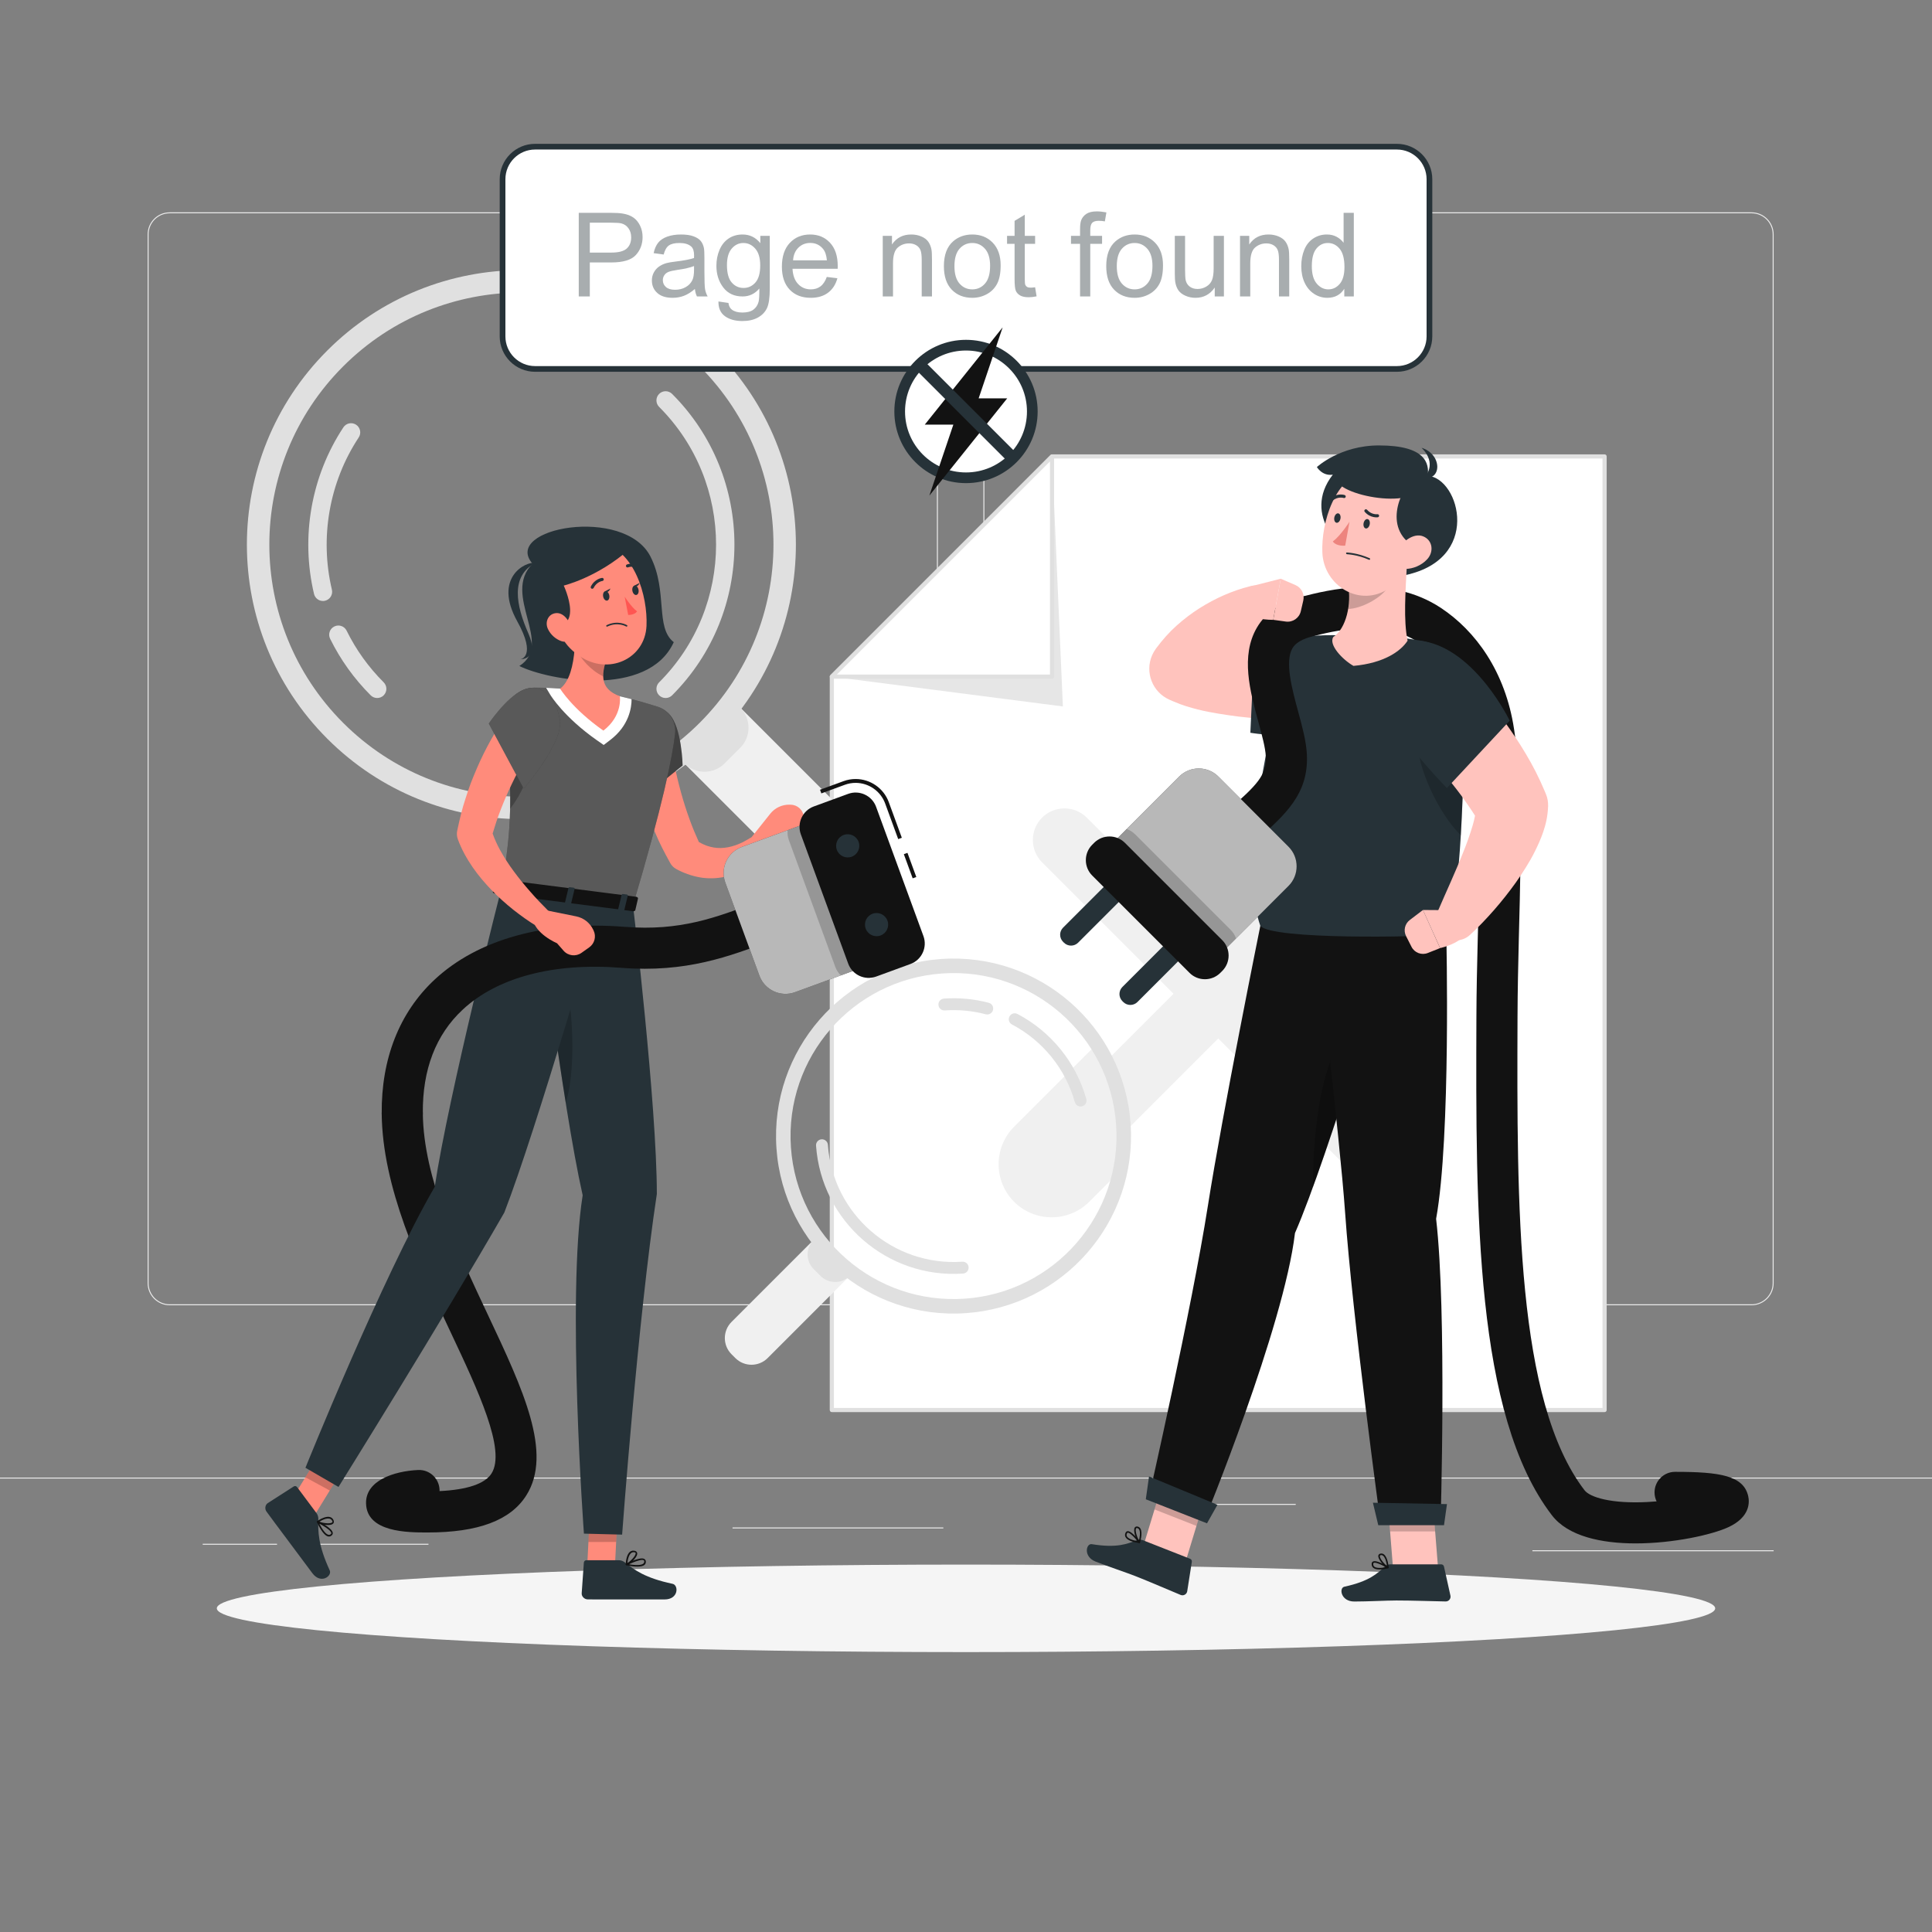 <?xml version="1.0" encoding="utf-8"?>
<!-- Generator: Adobe Illustrator 27.5.0, SVG Export Plug-In . SVG Version: 6.00 Build 0)  -->
<svg version="1.1" xmlns="http://www.w3.org/2000/svg" xmlns:xlink="http://www.w3.org/1999/xlink" x="0px" y="0px"
	 viewBox="0 0 500 500" style="enable-background:new 0 0 500 500;" xml:space="preserve">
<rect x="0" y="0" width="500" height="500" fill="#808080" stroke="none"/>
<g id="Background_Complete">
	<g>
		<g>
			<rect y="382.398" style="fill:#EBEBEB;" width="500" height="0.25"/>
			<path style="fill:#EBEBEB;" d="M237.014,337.8H43.915c-3.147,0-5.708-2.561-5.708-5.708V60.66c0-3.147,2.561-5.708,5.708-5.708
				h193.099c3.146,0,5.707,2.561,5.707,5.708v271.432C242.721,335.239,240.16,337.8,237.014,337.8z M43.915,55.203
				c-3.01,0-5.458,2.448-5.458,5.458v271.432c0,3.01,2.448,5.458,5.458,5.458h193.099c3.009,0,5.457-2.448,5.457-5.458V60.66
				c0-3.009-2.448-5.458-5.457-5.458H43.915z"/>
			<path style="fill:#EBEBEB;" d="M453.31,337.8H260.212c-3.147,0-5.707-2.561-5.707-5.708V60.66c0-3.147,2.561-5.708,5.707-5.708
				H453.31c3.148,0,5.708,2.561,5.708,5.708v271.432C459.019,335.239,456.458,337.8,453.31,337.8z M260.212,55.203
				c-3.009,0-5.457,2.448-5.457,5.458v271.432c0,3.01,2.448,5.458,5.457,5.458H453.31c3.01,0,5.458-2.448,5.458-5.458V60.66
				c0-3.009-2.448-5.458-5.458-5.458H260.212z"/>
		</g>
		<g>
			<rect x="418.333" y="391.922" style="fill:#EBEBEB;" width="31.568" height="0.25"/>
			<rect x="301.926" y="389.208" style="fill:#EBEBEB;" width="33.408" height="0.25"/>
			<rect x="396.586" y="401.208" style="fill:#EBEBEB;" width="62.433" height="0.25"/>
			<rect x="52.459" y="399.528" style="fill:#EBEBEB;" width="19.235" height="0.25"/>
			<rect x="80.597" y="399.528" style="fill:#EBEBEB;" width="30.292" height="0.25"/>
			<rect x="189.578" y="395.306" style="fill:#EBEBEB;" width="54.556" height="0.25"/>
		</g>
	</g>
	<g>
		<g>
			<g>
				<g>
					<g>
						<polygon style="fill:#FFFFFF;" points="272.265,118.13 215.279,175.117 215.279,364.913 415.268,364.913 415.268,118.13 
													"/>
						<path style="fill:#E0E0E0;" d="M415.269,365.451h-199.99c-0.297,0-0.538-0.241-0.538-0.538V175.116
							c0-0.143,0.057-0.279,0.157-0.381l56.986-56.986c0.102-0.101,0.238-0.157,0.381-0.157h143.004
							c0.297,0,0.538,0.241,0.538,0.538v246.783C415.807,365.21,415.565,365.451,415.269,365.451z M215.816,364.375H414.73V118.668
							H272.487l-56.671,56.671V364.375z"/>
					</g>
					<polygon style="fill:#E6E6E6;" points="215.279,175.117 275.07,182.83 272.265,118.13 					"/>
					<g>
						<polygon style="fill:#FFFFFF;" points="215.279,175.117 272.265,175.117 272.265,118.13 						"/>
						<path style="fill:#E0E0E0;" d="M272.265,175.654h-56.986c-0.218,0-0.414-0.131-0.497-0.332
							c-0.083-0.201-0.037-0.433,0.116-0.587l56.986-56.986c0.154-0.153,0.386-0.201,0.587-0.116
							c0.201,0.083,0.332,0.279,0.332,0.497v56.986C272.803,175.413,272.561,175.654,272.265,175.654z M216.577,174.578h55.149
							v-55.149L216.577,174.578z"/>
					</g>
				</g>
				<path style="fill:#F0F0F0;" d="M326.844,257.189l34.015-34.015c3.182-3.182,3.182-8.389,0-11.571
					c-3.182-3.182-8.388-3.182-11.57,0l-34.015,34.015l-34.015-34.015c-3.182-3.182-8.389-3.182-11.57,0
					c-3.182,3.182-3.182,8.389,0,11.571l34.015,34.015l-34.015,34.015c-3.182,3.181-3.182,8.388,0,11.57
					c3.182,3.182,8.388,3.182,11.57,0l34.015-34.015l34.015,34.015c3.182,3.182,8.388,3.182,11.57,0
					c3.182-3.182,3.182-8.389,0-11.57L326.844,257.189z"/>
			</g>
		</g>
		<g>
			<path style="fill:#F0F0F0;" d="M223.029,229.036L223.029,229.036c-3.993,3.993-10.467,3.993-14.46,0l-32.813-32.813l14.46-14.46
				l32.813,32.813C227.022,218.569,227.022,225.043,223.029,229.036z"/>
			<path style="fill:#E0E0E0;" d="M191.553,193.551l-4.009,4.009c-2.886,2.886-7.565,2.886-10.451,0l-1.337-1.337l14.46-14.46
				l1.337,1.337C194.438,185.986,194.438,190.665,191.553,193.551z"/>
			<path style="fill:#E0E0E0;" d="M84.705,90.713c-27.746,27.746-27.746,72.721,0,100.466c27.741,27.741,72.721,27.745,100.466,0
				c27.741-27.741,27.741-72.725,0-100.466C157.426,62.967,112.446,62.972,84.705,90.713z M181.066,187.073
				c-25.474,25.474-66.781,25.474-92.255,0c-25.474-25.474-25.474-66.781,0-92.255s66.781-25.474,92.255,0
				C206.54,120.293,206.54,161.599,181.066,187.073z"/>
			<path style="fill:#E0E0E0;" d="M172.261,180.645c-0.608,0-1.217-0.232-1.681-0.696c-0.928-0.928-0.929-2.433,0-3.361
				c19.652-19.653,19.652-51.631,0-71.284c-0.929-0.929-0.928-2.434,0-3.361c0.928-0.928,2.434-0.928,3.361,0
				c21.506,21.507,21.506,56.5,0,78.007C173.477,180.413,172.869,180.645,172.261,180.645z"/>
			<path style="fill:#E0E0E0;" d="M83.579,155.533c-1.077,0-2.052-0.736-2.311-1.829c-3.499-14.782-0.729-30.495,7.601-43.11
				c0.723-1.098,2.197-1.399,3.293-0.674c1.096,0.723,1.397,2.197,0.674,3.293c-7.609,11.525-10.14,25.885-6.942,39.396
				c0.303,1.277-0.487,2.559-1.765,2.86C83.944,155.513,83.76,155.533,83.579,155.533z"/>
			<path style="fill:#E0E0E0;" d="M97.616,180.645c-0.608,0-1.217-0.232-1.681-0.696c-4.302-4.303-7.834-9.228-10.497-14.637
				c-0.58-1.178-0.096-2.602,1.082-3.182c1.174-0.585,2.602-0.096,3.182,1.082c2.434,4.941,5.662,9.441,9.595,13.375
				c0.929,0.929,0.928,2.434,0,3.361C98.833,180.413,98.225,180.645,97.616,180.645z"/>
		</g>
		<g>
			<path style="fill:#F0F0F0;" d="M190.305,351.465l-0.984-0.984c-2.31-2.31-2.31-6.056,0-8.367l21.709-21.709l9.35,9.35
				l-21.709,21.709C196.361,353.775,192.615,353.775,190.305,351.465z"/>
			<path style="fill:#E0E0E0;" d="M212.34,330.202l-1.756-1.756c-2.097-2.097-2.097-5.497,0-7.594l0.446-0.446l9.35,9.35
				l-0.446,0.446C217.837,332.299,214.437,332.299,212.34,330.202z"/>
			<path style="fill:#F0F0F0;" d="M284.349,269.695l-21.897,21.897c-5.343,5.343-5.343,14.088,0,19.432s14.088,5.343,19.432,0
				l8.857-8.857C292.57,291.113,290.44,279.523,284.349,269.695z"/>
			<path style="fill:#E0E0E0;" d="M292.597,290.822c-1.762-25.311-23.705-44.396-49.015-42.634
				c-25.306,1.762-44.396,23.705-42.634,49.016c1.762,25.306,23.709,44.396,49.015,42.634
				C275.273,338.075,294.359,316.128,292.597,290.822z M204.693,296.943c-1.618-23.239,15.911-43.391,39.149-45.009
				c23.239-1.618,43.391,15.91,45.009,39.149c1.618,23.239-15.911,43.391-39.149,45.009
				C226.463,337.71,206.311,320.181,204.693,296.943z"/>
			<path style="fill:#E0E0E0;" d="M223.376,320.91c-6.891-5.994-11.501-14.611-12.185-24.42c-0.058-0.847,0.58-1.58,1.427-1.64
				c0.846-0.059,1.58,0.579,1.64,1.427c1.248,17.928,16.852,31.498,34.778,30.25c0.846-0.059,1.581,0.581,1.64,1.427
				c0.058,0.847-0.58,1.581-1.427,1.64C239.441,330.276,230.268,326.905,223.376,320.91z"/>
			<path style="fill:#E0E0E0;" d="M278.64,285.988c-0.219-0.191-0.387-0.446-0.471-0.747c-2.393-8.604-8.326-15.931-16.273-20.104
				c-0.755-0.394-1.041-1.324-0.647-2.074c0.394-0.752,1.324-1.041,2.074-0.647c8.699,4.569,15.188,12.587,17.806,22.002
				c0.228,0.818-0.251,1.665-1.068,1.892C279.545,286.453,279.015,286.315,278.64,285.988z"/>
			<path style="fill:#E0E0E0;" d="M243.393,261.125c-0.297-0.258-0.495-0.63-0.525-1.053c-0.058-0.847,0.58-1.581,1.427-1.64
				c3.925-0.273,7.826,0.094,11.596,1.091c0.823,0.22,1.31,1.059,1.093,1.879c-0.217,0.821-1.058,1.31-1.879,1.093
				c-3.443-0.911-7.007-1.245-10.596-0.995C244.085,261.529,243.689,261.384,243.393,261.125z"/>
		</g>
	</g>
</g>
<g id="Background_Simple" style="display:none;">
	<g style="display:inline;">
		<g>
			<path style="fill:#121212;" d="M432.343,292.025c-1.332-16.632-19.724-39.953-38.416-46.411
				c-23.867-8.247-38.973,4.819-60.849,2.424c-59.076-6.468-74.824-48.484-98.251-86.567
				C182.908,77.072,39.28,113.196,56.223,223.368c10.185,66.225,79.901,166.647,184.114,100.77
				c45.043-28.474,31.342-44.955,79.126-19.426C338.319,314.787,438.375,367.36,432.343,292.025z"/>
		</g>
		<path style="opacity:0.9;fill:#FFFFFF;" d="M432.343,292.025c-1.332-16.632-19.724-39.953-38.416-46.411
			c-23.867-8.247-38.973,4.819-60.849,2.424c-59.076-6.468-74.824-48.484-98.251-86.567
			C182.908,77.072,39.28,113.196,56.223,223.368c10.185,66.225,79.901,166.647,184.114,100.77
			c45.043-28.474,31.342-44.955,79.126-19.426C338.319,314.787,438.375,367.36,432.343,292.025z"/>
	</g>
</g>
<g id="Shadow_1_">
	<ellipse id="_x3C_Path_x3E__366_" style="fill:#F5F5F5;" cx="250" cy="416.238" rx="193.889" ry="11.323"/>
</g>
<g id="Character_1">
	<g>
		<path style="fill:#263238;" d="M137.822,145.884c-8.061,8.103,5.643,20.697-3.411,26.472c7.385,3.714,33.289,8.423,39.962-6.162
			c-4.889-3.799-1.494-13.147-6.008-22.111C161.664,130.778,129.761,136.667,137.822,145.884z"/>
		<path style="fill:#263238;" d="M138.552,145.67c-2.513-0.422-10.988,3.802-4.684,15.133c5.093,9.153,0.852,9.808,0.852,9.808
			s5.03,0.141,2.029-6.669C133.544,156.67,132.048,149.126,138.552,145.67z"/>
		<path style="fill:#FF8B7B;" d="M197.985,217.614c-0.625-1.194-2.099-1.656-3.294-1.032l-0.595,0.311
			c-0.186,0.097-0.549,0.339-0.841,0.501c-0.305,0.186-0.621,0.361-0.942,0.523c-0.639,0.329-1.302,0.595-1.954,0.826
			c-1.308,0.46-2.61,0.703-3.846,0.723c-1.239,0.03-2.412-0.195-3.55-0.57c-0.713-0.251-1.41-0.586-2.096-0.977
			c-0.857-1.902-1.675-3.821-2.38-5.798c-0.85-2.314-1.596-4.676-2.253-7.066c-0.656-2.389-1.24-4.804-1.723-7.234
			c-0.25-1.213-0.472-2.43-0.67-3.644l-0.267-1.811c-0.091-0.582-0.171-1.234-0.225-1.695l-0.023-0.199
			c-0.314-2.653-2.673-4.605-5.359-4.392c-2.752,0.219-4.805,2.626-4.586,5.378c0.067,0.845,0.132,1.495,0.219,2.212
			c0.08,0.704,0.194,1.39,0.294,2.081c0.221,1.374,0.467,2.737,0.744,4.093c0.564,2.708,1.256,5.384,2.1,8.02
			c0.396,1.324,0.877,2.626,1.328,3.934c0.516,1.29,0.987,2.591,1.561,3.86c1.059,2.567,2.366,5.043,3.714,7.486l0.122,0.223
			c0.346,0.63,0.871,1.172,1.55,1.542c1.834,0.999,3.89,1.751,6.052,2.143c2.167,0.389,4.438,0.322,6.555-0.143
			c2.118-0.492,4.067-1.365,5.753-2.5c0.846-0.565,1.617-1.21,2.343-1.887c0.362-0.34,0.711-0.691,1.047-1.061
			c0.348-0.393,0.613-0.724,1.007-1.245C198.319,219.488,198.436,218.477,197.985,217.614z"/>
		<path style="fill:#FF8B7B;" d="M204.647,208.253l-0.288-0.007c-1.947-0.047-3.803,0.821-5.016,2.343l-4.829,6.06l-0.041,4.142
			c3.876,1.54,8.8-2.615,8.8-2.615l2.489-0.623c1.735-0.434,2.859-2.11,2.603-3.88l-0.352-2.436
			C207.769,209.555,206.347,208.294,204.647,208.253z"/>
		<g>
			<g>
				<path style="fill:#121212;" d="M173.227,184.879c3.23,3.318,3.436,13.232,3.436,13.232l-12.928,10.395
					c0,0-5.301-14.692-2.369-19.883C163.856,184.216,169.113,180.652,173.227,184.879z"/>
			</g>
			<g style="opacity:0.2;">
				<path style="fill:#FFFFFF;" d="M173.227,184.879c3.23,3.318,3.436,13.232,3.436,13.232l-12.928,10.395
					c0,0-5.301-14.692-2.369-19.883C163.856,184.216,169.113,180.652,173.227,184.879z"/>
			</g>
		</g>
		<g>
			<polygon style="fill:#FF8B7B;" points="151.852,407.665 158.988,408.453 159.966,389.05 152.83,388.262 			"/>
			<path style="fill:#263238;" d="M160.162,403.786h-8.392c-0.365,0-0.643,0.254-0.668,0.61l-0.559,7.936
				c-0.058,0.823,0.703,1.58,1.548,1.588c3.541,0.032,3.575,0.016,7.986,0.016c2.714,0,8.161,0,11.908,0
				c3.665,0,3.674-3.705,2.089-4.041c-7.107-1.505-9.878-3.58-12.381-5.56C161.244,403.978,160.696,403.786,160.162,403.786z"/>
			<polygon style="opacity:0.2;" points="159.965,389.055 159.462,399.056 152.283,399.065 152.826,388.267 			"/>
			<path style="fill:#263238;" d="M163.82,234.268c0,0,6.17,51.732,6.17,74.732c-4.869,32-8.986,88.158-8.986,88.158l-9.885-0.254
				c0,0-4.49-61.167-0.325-87.57c-5.333-23.667-11.914-78.264-11.914-78.264L163.82,234.268z"/>
			<path style="opacity:0.2;" d="M144.774,248.67c-1.25,0.55-2.38,1.15-3.42,1.78c1.36,10.21,3.15,23.06,5.05,34.92
				C149.644,275.61,147.894,254.15,144.774,248.67z"/>
			<g>
				<polygon style="fill:#FF8B7B;" points="74.533,389.657 80.419,393.768 90.577,377.207 84.691,373.096 				"/>
				<path style="fill:#263238;" d="M81.911,391.599l-5.017-6.728c-0.218-0.293-0.587-0.364-0.888-0.171l-6.696,4.296
					c-0.694,0.445-0.847,1.508-0.347,2.19c2.091,2.858,2.124,2.876,4.761,6.412c1.622,2.175,4.878,6.542,7.118,9.546
					c2.191,2.938,5.167,0.73,4.488-0.741c-3.042-6.597-3.035-10.059-2.944-13.249C82.404,392.581,82.23,392.027,81.911,391.599z"/>
				<polygon style="opacity:0.2;" points="90.573,377.211 85.338,385.748 79.033,382.315 84.685,373.098 				"/>
				<path style="fill:#121212;" d="M110.663,396.603c-5.112,0-15.752,0-15.931-7.521c-0.142-5.902,7.16-8.348,13.455-8.648
					c2.941-0.152,5.427,2.126,5.568,5.061c0.006,0.134,0.008,0.267,0.004,0.398c7.138-0.339,11.76-1.898,13.448-4.561
					c3.812-6.008-3.484-21.492-10.54-36.466c-8.295-17.605-17.696-37.559-17.881-56.665c-0.028-2.939,2.331-5.344,5.27-5.372
					c0.017,0,0.034,0,0.052,0c2.914,0,5.291,2.349,5.319,5.269c0.161,16.779,9.036,35.615,16.866,52.233
					c9.038,19.184,16.845,35.751,9.9,46.7C132.108,393.473,123.757,396.603,110.663,396.603z"/>
				<path style="fill:#263238;" d="M155.909,233.253c0,0-17.058,59.117-25.393,80.554c-16.134,28.061-42.914,71.013-42.914,71.013
					l-8.554-4.961c0,0,20.006-49.599,33.456-72.699c3.606-23.991,17.257-77.262,17.257-77.262L155.909,233.253z"/>
				<path style="fill:#121212;" d="M83.445,396.427c0.464,0.622,0.977,1.109,1.489,1.213c0.35,0.071,0.673-0.039,0.959-0.326
					c0.213-0.214,0.237-0.453,0.22-0.617c-0.126-1.199-3.221-2.755-3.84-3.055c-0.071-0.034-0.154-0.009-0.206,0.064
					s-0.062,0.176-0.025,0.257C82.367,394.669,82.867,395.652,83.445,396.427z M85.576,396.389c0.103,0.138,0.166,0.266,0.178,0.38
					c0.006,0.055,0,0.122-0.084,0.206c-0.202,0.202-0.418,0.277-0.663,0.227c-0.654-0.132-1.522-1.199-2.37-2.891
					C83.738,394.892,85.095,395.744,85.576,396.389z"/>
				<path style="fill:#121212;" d="M82.064,394c0.015,0.021,0.034,0.037,0.055,0.05c0.992,0.555,3.6,0.991,4.166,0.167
					c0.124-0.18,0.216-0.492-0.05-0.953c-1.032-1.779-3.996,0.303-4.122,0.393c-0.059,0.042-0.096,0.12-0.095,0.203
					C82.02,393.914,82.036,393.963,82.064,394z M85.862,393.415c0.027,0.036,0.052,0.074,0.075,0.114
					c0.109,0.188,0.134,0.326,0.075,0.411c-0.328,0.478-2.254,0.314-3.374-0.128C83.39,393.357,85.144,392.453,85.862,393.415z"/>
			</g>
			<path style="fill:#121212;" d="M164.949,405.441c0.775,0,1.473-0.12,1.863-0.468c0.266-0.238,0.371-0.562,0.312-0.964
				c-0.044-0.298-0.222-0.461-0.363-0.545c-1.037-0.615-4.134,0.935-4.745,1.253c-0.07,0.036-0.099,0.118-0.072,0.203
				c0.027,0.085,0.104,0.155,0.191,0.173C162.895,405.255,163.983,405.441,164.949,405.441z M166.193,403.711
				c0.172,0,0.312,0.026,0.411,0.085c0.047,0.028,0.098,0.073,0.115,0.191c0.042,0.283-0.028,0.501-0.214,0.667
				c-0.497,0.445-1.871,0.504-3.735,0.172C163.894,404.289,165.388,403.711,166.193,403.711z"/>
			<path style="fill:#121212;" d="M162.179,405.098c0.026,0,0.05-0.005,0.073-0.015c1.038-0.463,2.946-2.294,2.625-3.24
				c-0.07-0.207-0.265-0.467-0.794-0.529c-2.044-0.236-2.145,3.385-2.149,3.539c-0.002,0.073,0.039,0.149,0.106,0.197
				C162.083,405.082,162.132,405.098,162.179,405.098z M163.98,401.704c0.044,0,0.09,0.003,0.137,0.008
				c0.215,0.025,0.341,0.087,0.374,0.185c0.186,0.549-1.096,1.995-2.12,2.629C162.456,403.651,162.779,401.704,163.98,401.704z"/>
		</g>
		<g>
			<g>
				<path style="fill:#121212;" d="M129.761,229.899c6.576,0.843,20.547,2.629,34.057,4.363
					c7.687-25.863,10.209-38.349,10.895-44.367c0.356-3.121-1.528-6.063-4.524-7.007c-2.036-0.642-4.575-1.399-7.136-2.053
					c-0.876-0.225-1.761-0.438-2.632-0.631c-4.987-1.107-9.703-1.531-15.464-1.99c-0.768-0.064-1.532-0.107-2.296-0.149
					c-1.509-0.072-2.984-0.1-4.36-0.1c-4.32-0.001-7.703,3.694-7.327,7.997c0.264,3.022,0.477,5.788,0.637,8.347
					c0.382,5.982,0.497,10.804,0.411,15.008C131.845,217.139,130.966,222.829,129.761,229.899z"/>
			</g>
			<g style="opacity:0.3;">
				<path style="fill:#FFFFFF;" d="M129.761,229.899c6.576,0.843,20.547,2.629,34.057,4.363
					c7.687-25.863,10.209-38.349,10.895-44.367c0.356-3.121-1.528-6.063-4.524-7.007c-2.036-0.642-4.575-1.399-7.136-2.053
					c-0.876-0.225-1.761-0.438-2.632-0.631c-4.987-1.107-9.703-1.531-15.464-1.99c-0.768-0.064-1.532-0.107-2.296-0.149
					c-1.509-0.072-2.984-0.1-4.36-0.1c-4.32-0.001-7.703,3.694-7.327,7.997c0.264,3.022,0.477,5.788,0.637,8.347
					c0.382,5.982,0.497,10.804,0.411,15.008C131.845,217.139,130.966,222.829,129.761,229.899z"/>
			</g>
		</g>
		<path style="opacity:0.3;fill:#121212;" d="M132.022,209.318c4.502-5.818,6.124-12.474,4.669-16.151l-5.079,1.143
			C131.993,200.292,132.109,205.114,132.022,209.318z"/>
		<path style="fill:#FFFFFF;" d="M163.054,180.84c-0.88-0.23-1.76-0.44-2.63-0.64c-4.99-1.1-9.71-1.53-15.47-1.99
			c-0.77-0.06-1.53-0.1-2.29-0.14c-0.45-0.02-0.89-0.04-1.33-0.06l1.05,1.75c0.14,0.24,3.54,5.8,12.04,11.78l1.81,1.26l1.74-1.33
			c4.85-3.71,5.48-8.36,5.48-10.53C163.324,180.91,163.184,180.87,163.054,180.84z"/>
		<path style="fill:#FF8B7B;" d="M148.706,167.921c-0.318,4.209-1.309,8.498-3.753,10.296c0,0,3.117,5.19,11.201,10.866
			c5.06-3.871,4.265-8.882,4.265-8.882c-5.379-2.037-5.014-5.73-2.729-11.678l-4.199-2.261
			C151.86,164.463,148.888,165.501,148.706,167.921z"/>
		<path style="opacity:0.2;" d="M153.486,166.258c-1.536-1.697-4.277-0.865-4.724,1.28c1.72,3.155,3.928,5.803,7.345,7.515
			c-0.046-1.782,0.584-3.948,1.577-6.534L153.486,166.258z"/>
		<path style="fill:#FF8B7B;" d="M142.173,154.721c2.087,8.127,2.797,11.612,7.763,15.035c7.47,5.148,16.996,0.807,17.379-7.78
			c0.345-7.729-3.126-19.722-11.806-21.446C146.956,138.83,140.085,146.594,142.173,154.721z"/>
		<path style="fill:#263238;" d="M162.858,142.167c-8.333,7.333-16.964,9.375-16.964,9.375s6.203,13.208-5.416,9.875
			c-3.369-11.25,0.048-17.083,2.964-19.833C152.691,138.583,159.191,137.583,162.858,142.167z"/>
		<path style="fill:#FF8B7B;" d="M141.779,162.73c0.716,1.585,2.097,2.693,3.442,3.176c2.023,0.728,3.191-1.044,2.759-3.036
			c-0.389-1.792-1.91-4.331-4.004-4.201C141.914,158.799,140.961,160.917,141.779,162.73z"/>
		<path style="fill:#121212;" d="M129.507,227.836l-1.927,2.852c-0.149,0.221,0.1,0.498,0.493,0.549l35.719,4.58
			c0.307,0.039,0.581-0.078,0.625-0.269l0.698-3.009c0.048-0.209-0.195-0.421-0.531-0.464l-34.49-4.423
			C129.841,227.619,129.603,227.693,129.507,227.836z"/>
		<path style="fill:#263238;" d="M133.645,232.286l-0.924-0.119c-0.184-0.024-0.312-0.136-0.284-0.251l0.941-3.905
			c0.027-0.114,0.2-0.188,0.384-0.165l0.924,0.118c0.184,0.024,0.312,0.136,0.284,0.251l-0.941,3.906
			C134.002,232.236,133.829,232.31,133.645,232.286z"/>
		<path style="fill:#263238;" d="M161.154,235.814l-0.924-0.118c-0.184-0.024-0.312-0.136-0.284-0.251l0.941-3.905
			c0.027-0.114,0.201-0.189,0.385-0.165l0.924,0.118c0.184,0.024,0.312,0.136,0.284,0.251l-0.941,3.905
			C161.512,235.763,161.338,235.838,161.154,235.814z"/>
		<path style="fill:#263238;" d="M147.4,234.05l-0.924-0.118c-0.184-0.023-0.312-0.136-0.284-0.251l0.941-3.906
			c0.027-0.114,0.201-0.189,0.385-0.165l0.924,0.118c0.184,0.024,0.312,0.136,0.284,0.251l-0.941,3.905
			C147.757,234,147.584,234.074,147.4,234.05z"/>
		<path style="fill:#263238;" d="M156.095,154.373c0.129,0.67,0.588,1.144,1.026,1.06c0.438-0.084,0.688-0.695,0.559-1.365
			c-0.129-0.67-0.588-1.144-1.026-1.06C156.217,153.092,155.966,153.703,156.095,154.373z"/>
		<path style="fill:#263238;" d="M163.665,152.917c0.129,0.67,0.588,1.144,1.026,1.06c0.438-0.084,0.688-0.695,0.559-1.365
			c-0.129-0.67-0.588-1.144-1.026-1.06C163.786,151.636,163.536,152.247,163.665,152.917z"/>
		<path style="fill:#263238;" d="M164.038,151.626l1.519-0.773C165.557,150.853,164.973,152.268,164.038,151.626z"/>
		<path style="fill:#FF5652;" d="M161.664,154.42c0,0,1.691,2.664,3.21,3.815c-0.725,0.995-2.301,0.907-2.301,0.907L161.664,154.42z
			"/>
		<path style="fill:#263238;" d="M156.937,161.842c-0.051,0.059-0.066,0.145-0.03,0.219c0.048,0.1,0.168,0.141,0.267,0.093
			c2.687-1.3,4.863-0.03,4.885-0.017c0.095,0.057,0.22,0.023,0.275-0.069c0.057-0.095,0.026-0.217-0.068-0.275
			c-0.096-0.058-2.377-1.398-5.266,0C156.976,161.806,156.955,161.823,156.937,161.842z"/>
		<path style="fill:#263238;" d="M153.492,152.31c0.056-0.038,0.104-0.09,0.136-0.156c0.789-1.602,2.252-1.796,2.267-1.798
			c0.218-0.026,0.376-0.226,0.35-0.445c-0.026-0.219-0.226-0.376-0.446-0.35c-0.078,0.009-1.91,0.251-2.89,2.239
			c-0.098,0.198-0.016,0.439,0.182,0.536C153.225,152.402,153.377,152.387,153.492,152.31z"/>
		<path style="fill:#263238;" d="M165.912,147.244c0.017-0.017,0.034-0.036,0.048-0.058c0.125-0.182,0.079-0.432-0.103-0.557
			c-1.826-1.256-3.543-0.571-3.615-0.541c-0.205,0.084-0.302,0.318-0.218,0.523c0.084,0.204,0.317,0.301,0.521,0.218
			c0.064-0.026,1.405-0.539,2.858,0.46C165.564,147.4,165.778,147.377,165.912,147.244z"/>
		<path style="fill:#263238;" d="M156.468,153.082l1.519-0.773C157.988,152.309,157.404,153.724,156.468,153.082z"/>
		<path style="fill:#121212;" d="M104.106,293.47c-2.914,0-5.291-2.349-5.319-5.268c-0.137-14.206,4.595-26.195,13.683-34.673
			c11.188-10.438,28.645-15.285,49.163-13.665c14.39,1.142,23.618-2.368,34.301-6.431c1.756-0.667,3.531-1.342,5.351-2.005
			c2.757-1.009,5.814,0.418,6.819,3.179c1.005,2.761-0.418,5.814-3.179,6.819c-1.771,0.645-3.499,1.303-5.209,1.952
			c-10.886,4.141-22.141,8.415-38.923,7.093c-17.507-1.391-32.087,2.462-41.065,10.838c-6.943,6.478-10.409,15.491-10.3,26.789
			c0.028,2.938-2.331,5.344-5.268,5.372C104.142,293.47,104.124,293.47,104.106,293.47z"/>
		<g>
			<g>
				<path style="fill:#121212;" d="M205.738,256.774l21.415-7.844l-13.766-37.581l-21.415,7.844
					c-3.701,1.356-5.62,5.493-4.265,9.194l8.836,24.122C197.899,256.211,202.036,258.13,205.738,256.774z"/>
				<path style="opacity:0.7;fill:#FFFFFF;" d="M205.738,256.774l21.415-7.844l-13.766-37.581l-21.415,7.844
					c-3.701,1.356-5.62,5.493-4.265,9.194l8.836,24.122C197.899,256.211,202.036,258.13,205.738,256.774z"/>
			</g>
			<path style="opacity:0.2;fill:#121212;" d="M203.836,214.844l9.552-3.499l13.767,37.586l-9.551,3.499
				c-0.627-0.598-1.113-1.337-1.428-2.197l-12.011-32.79C203.85,216.583,203.743,215.705,203.836,214.844z"/>
			
				<rect x="235.005" y="220.704" transform="matrix(0.939 -0.344 0.344 0.939 -62.682 94.659)" style="fill:#121212;" width="1" height="6.656"/>
			<path style="fill:#121212;" d="M232.454,217.158l-3.378-9.222c-1.167-3.188-4.239-5.33-7.644-5.33
				c-0.949,0-1.885,0.166-2.78,0.494l-6.084,2.229l-0.344-0.939l6.084-2.229c1.007-0.368,2.058-0.555,3.124-0.555
				c3.822,0,7.271,2.405,8.583,5.986l3.378,9.222L232.454,217.158z"/>
			<path style="fill:#121212;" d="M226.732,252.74l8.908-3.263c2.905-1.064,4.411-4.311,3.347-7.216l-12.258-33.465
				c-1.064-2.905-4.311-4.411-7.216-3.347l-8.908,3.263c-2.905,1.064-4.411,4.311-3.347,7.216l12.258,33.465
				C220.579,252.298,223.827,253.804,226.732,252.74z"/>
			<path style="fill:#263238;" d="M222.205,217.868c0.57,1.556-0.229,3.279-1.785,3.849c-1.556,0.57-3.279-0.229-3.849-1.785
				c-0.57-1.556,0.229-3.279,1.785-3.849C219.912,215.514,221.635,216.313,222.205,217.868z"/>
			<path style="fill:#263238;" d="M229.673,238.257c0.57,1.556-0.229,3.279-1.785,3.849c-1.556,0.57-3.279-0.229-3.849-1.785
				c-0.57-1.556,0.229-3.279,1.785-3.849C227.38,235.902,229.103,236.701,229.673,238.257z"/>
		</g>
		<path style="fill:#FF8B7B;" d="M142.034,235.848l-0.086-0.085c-1.563-1.56-3.213-3.26-4.697-4.983
			c-1.515-1.716-2.954-3.477-4.278-5.278c-1.335-1.793-2.524-3.649-3.558-5.511c-0.775-1.417-1.423-2.854-1.922-4.272
			c0.597-1.992,1.233-3.971,1.993-5.92c0.873-2.306,1.857-4.579,2.925-6.815c1.069-2.235,2.209-4.442,3.436-6.595
			c0.606-1.081,1.234-2.145,1.88-3.192l0.984-1.543c0.313-0.499,0.68-1.045,0.94-1.428l0.112-0.165
			c1.501-2.211,0.997-5.231-1.173-6.829c-2.222-1.637-5.351-1.163-6.988,1.06c-0.502,0.683-0.879,1.217-1.284,1.815
			c-0.4,0.584-0.764,1.177-1.14,1.766c-0.733,1.183-1.44,2.374-2.119,3.58c-1.347,2.416-2.578,4.892-3.666,7.436
			c-0.566,1.26-1.056,2.559-1.572,3.842c-0.456,1.313-0.951,2.605-1.349,3.94c-0.881,2.633-1.515,5.36-2.096,8.089l-0.051,0.238
			c-0.149,0.707-0.108,1.462,0.159,2.191c0.979,2.679,2.331,5.059,3.825,7.237c1.497,2.177,3.186,4.134,4.942,5.966
			c1.779,1.814,3.64,3.501,5.591,5.055c1.983,1.544,3.932,2.979,6.162,4.304c0.956,0.568,2.21,0.442,3.032-0.381
			C143.008,238.394,143.006,236.818,142.034,235.848z"/>
		<path style="fill:#FF8B7B;" d="M153.619,240.816l-0.125-0.26c-0.846-1.754-2.464-3.011-4.372-3.397l-7.594-1.536l-3.705,1.851
			c0.396,4.152,6.338,6.641,6.338,6.641l1.689,1.932c1.177,1.346,3.181,1.583,4.64,0.549l2.008-1.424
			C153.883,244.188,154.357,242.347,153.619,240.816z"/>
		<g>
			<g>
				<path style="fill:#121212;" d="M135.192,178.651c-4.208,1.932-8.696,8.605-8.696,8.605l9.039,16.855
					c0,0,10.238-11.796,9.372-17.695C144.173,181.408,140.553,176.191,135.192,178.651z"/>
			</g>
			<g style="opacity:0.3;">
				<path style="fill:#FFFFFF;" d="M135.192,178.651c-4.208,1.932-8.696,8.605-8.696,8.605l9.039,16.855
					c0,0,10.238-11.796,9.372-17.695C144.173,181.408,140.553,176.191,135.192,178.651z"/>
			</g>
		</g>
	</g>
</g>
<g id="Character_2">
	<g>
		<path style="fill:#121212;" d="M423.292,399.432c-8.811,0.001-17.473-1.814-21.668-7.292
			c-19.887-25.967-19.706-78.302-19.532-128.914c0.094-27.243,2.247-52.976-0.778-72.968c-1.784-11.786-7.961-19.882-14.286-24.061
			c-9.316-6.155-22.123-2.85-27.593-1.437c-2.844,0.736-5.745-0.975-6.481-3.821c-0.734-2.845,0.977-5.746,3.821-6.482
			c6.839-1.767,22.857-5.901,36.119,2.862c8.943,5.909,16.685,16.455,18.939,31.346c3.149,20.801,0.994,46.932,0.899,74.597
			c-0.168,48.829-0.342,99.32,17.339,122.408c1.426,1.862,7.015,3.528,16.249,3.053c0.816-0.041,1.62-0.098,2.406-0.166
			c-0.342-0.703-0.534-1.492-0.534-2.326c0-2.938,2.382-5.32,5.32-5.32c11.626,0,17.746,0.978,18.929,6.319
			c0.339,1.529,0.519,5.369-5.104,7.987C443.141,397.172,433.123,399.432,423.292,399.432z"/>
		<g>
			<g>
				<polygon style="fill:#FFC3BD;" points="306.871,404.017 296.018,399.753 301.743,380.94 312.595,385.204 				"/>
				<path style="fill:#263238;" d="M295.763,398.599l12.223,4.803c0.322,0.126,0.513,0.46,0.459,0.802l-1.195,7.615
					c-0.124,0.79-0.965,1.253-1.704,0.948c-3.069-1.267-7.871-3.363-11.764-4.893c-2.395-0.941-6.945-2.442-10.252-3.741
					c-3.234-1.271-2.454-4.739-0.984-4.503c6.592,1.057,9.117-0.065,11.747-1.048C294.768,398.404,295.292,398.414,295.763,398.599z
					"/>
				<g>
					<polygon style="opacity:0.2;" points="312.596,385.211 301.74,380.944 298.794,390.644 309.651,394.91 					"/>
				</g>
				<path style="fill:#121212;" d="M326.171,239.606c0,0-9.817,48.543-13.576,72.48c-4.214,26.832-15.368,75.84-15.368,75.84
					l14.43,5.67c0,0,20.608-50.174,23.481-74.48c8.647-19.742,25.85-77.868,25.85-77.868L326.171,239.606z"/>
				<polygon style="fill:#263238;" points="296.534,388.013 312.37,394.236 315.077,389.44 297.369,382.1 				"/>
				<path style="fill:#121212;" d="M292.654,398.806c-0.599-0.236-1.12-0.558-1.359-0.998c-0.189-0.348-0.188-0.73,0.001-1.138
					c0.142-0.303,0.365-0.386,0.527-0.402c1.052-0.106,2.975,2.455,3.191,2.747c0.048,0.065,0.053,0.152,0.012,0.222
					c-0.041,0.069-0.12,0.107-0.2,0.096C294.227,399.25,293.382,399.093,292.654,398.806z M292.124,396.715
					c-0.098-0.038-0.185-0.056-0.261-0.048c-0.06,0.006-0.138,0.031-0.204,0.173c-0.136,0.289-0.139,0.544-0.013,0.777
					c0.289,0.531,1.298,0.985,2.741,1.241C293.701,397.995,292.728,396.953,292.124,396.715z"/>
				<path style="fill:#121212;" d="M294.78,399.321c-0.031-0.012-0.058-0.031-0.081-0.057c-0.641-0.763-1.539-3.109-1.027-3.922
					c0.093-0.148,0.319-0.376,0.786-0.256c0.301,0.079,0.539,0.264,0.701,0.553c0.621,1.108-0.084,3.455-0.114,3.554
					c-0.022,0.071-0.08,0.124-0.152,0.138C294.855,399.339,294.816,399.335,294.78,399.321z M294.445,395.503
					c-0.028-0.011-0.056-0.02-0.086-0.028c-0.254-0.066-0.319,0.037-0.346,0.081c-0.302,0.48,0.189,2.179,0.758,3.113
					c0.169-0.7,0.439-2.124,0.04-2.835C294.718,395.672,294.599,395.563,294.445,395.503z"/>
			</g>
			<path style="opacity:0.2;" d="M347.339,269.029c-5.437,6.746-7.586,23.919-7.565,38.241c3.671-10.108,7.874-22.951,11.576-34.612
				L347.339,269.029z"/>
			<g>
				<polygon style="fill:#FFC3BD;" points="372.168,405.829 360.508,405.829 358.956,386.226 370.616,386.226 				"/>
				<path style="fill:#263238;" d="M359.848,404.849l13.133,0c0.346,0,0.646,0.24,0.721,0.578l1.672,7.524
					c0.173,0.78-0.44,1.519-1.239,1.505c-3.32-0.057-8.556-0.252-12.738-0.252c-2.573,0-7.357,0.267-10.91,0.267
					c-3.475,0-4.017-3.513-2.563-3.832c6.522-1.427,8.462-3.394,10.55-5.271C358.85,405.031,359.342,404.849,359.848,404.849z"/>
				<g>
					<polygon style="opacity:0.2;" points="370.619,386.231 358.954,386.231 359.76,396.336 371.425,396.336 					"/>
				</g>
				<path style="fill:#121212;" d="M340.291,240.224c0,0,6.46,54.086,7.819,73.558c1.891,27.095,9.198,80.597,9.198,80.597h15.504
					c0,0,1.663-54.64-1.145-78.953c3.863-21.203,2.641-73.579,2.641-73.579L340.291,240.224z"/>
				<polygon style="fill:#263238;" points="356.694,394.714 373.709,394.714 374.475,389.26 355.309,388.905 				"/>
				<path style="fill:#121212;" d="M357.03,406.179c-0.644,0-1.246-0.109-1.63-0.432c-0.303-0.255-0.442-0.611-0.415-1.06
					c0.021-0.333,0.199-0.492,0.344-0.567c0.94-0.483,3.667,1.197,3.975,1.389c0.069,0.043,0.105,0.122,0.092,0.203
					c-0.013,0.079-0.073,0.143-0.151,0.163C358.657,406.016,357.813,406.179,357.03,406.179z M355.772,404.426
					c-0.105,0-0.193,0.016-0.26,0.051c-0.054,0.028-0.117,0.079-0.126,0.235c-0.02,0.319,0.069,0.557,0.272,0.728
					c0.463,0.389,1.568,0.442,3.005,0.153C357.708,405.04,356.421,404.426,355.772,404.426z"/>
				<path style="fill:#121212;" d="M359.198,405.88c-0.033,0-0.066-0.008-0.096-0.024c-0.876-0.476-2.57-2.331-2.391-3.274
					c0.032-0.171,0.159-0.467,0.638-0.526c0.309-0.037,0.598,0.048,0.854,0.258c0.983,0.804,1.186,3.246,1.194,3.35
					c0.006,0.074-0.029,0.144-0.091,0.184C359.274,405.87,359.236,405.88,359.198,405.88z M357.489,402.449
					c-0.03,0-0.06,0.002-0.091,0.006c-0.26,0.032-0.283,0.151-0.293,0.202c-0.106,0.557,0.973,1.959,1.844,2.62
					c-0.099-0.714-0.369-2.137-1-2.653C357.806,402.507,357.654,402.449,357.489,402.449z"/>
			</g>
			<g>
				<path style="fill:#FFC3BD;" d="M345.641,165.628l-0.041-0.001l-9.343-0.121c-3.134-0.021-6.257-0.092-9.342-0.146
					c-0.939-0.019-1.862-0.061-2.79-0.097c0.051-0.056,0.098-0.111,0.149-0.167c0.658-0.698,1.315-1.419,1.999-2.107
					c0.336-0.356,0.674-0.708,1.015-1.048c0.317-0.343,0.708-0.722,0.925-0.997l0.852-1.074c0.969-1.239,1.363-2.903,0.921-4.539
					c-0.746-2.757-3.585-4.388-6.342-3.643l-1.851,0.5c-0.577,0.174-1.145,0.357-1.708,0.546c-1.119,0.396-2.226,0.82-3.314,1.296
					c-2.176,0.95-4.283,2.088-6.35,3.381c-2.048,1.306-4.048,2.814-5.949,4.524c-1.912,1.7-3.674,3.712-5.308,5.913
					c-0.375,0.513-0.73,1.11-0.995,1.717c-1.936,4.435,0.089,9.599,4.524,11.534l0.908,0.396c2.499,1.091,4.444,1.611,6.361,2.108
					c1.897,0.487,3.701,0.802,5.466,1.101c1.766,0.29,3.505,0.543,5.221,0.757c1.718,0.192,3.426,0.362,5.119,0.505
					c3.389,0.306,6.749,0.45,10.098,0.553c3.372,0.077,6.635,0.097,10.11-0.059c5.465-0.258,9.881-4.735,9.953-10.278
					C356.002,170.429,351.397,165.702,345.641,165.628z"/>
				<path style="fill:#263238;" d="M351.08,183.875c-8.066,9.207-27.487,5.763-27.487,5.763l1.064-22.924
					c0,0,9.807-2.318,20.267-2.341C356.318,164.349,357.541,176.501,351.08,183.875z"/>
			</g>
			<path style="fill:#263238;" d="M329.543,176.835c-0.485,3.694-0.955,8.677-1.31,15.379c-4.211,21.292-5.784,36.385-2.063,47.392
				c2.937,3.63,41.253,2.929,48.142,2.236c3.974-9.901,4.416-38.319,4.883-62.207c0.133-6.8-4.741-12.669-11.443-13.825
				c-8.629-1.489-17.332-1.856-26.125-0.881C335.341,165.625,330.367,170.563,329.543,176.835z"/>
			<path style="opacity:0.2;" d="M366.714,191.366c0.128,7.289,5.405,18.918,11.342,24.813c0.362-6.15,0.596-12.821,0.777-19.546
				L366.714,191.366z"/>
			<g>
				<path style="fill:#FFC3BD;" d="M400.089,205.521l-0.337-0.806c-1.453-3.472-3.097-6.654-4.894-9.662
					c-1.782-3-3.695-5.831-5.692-8.565c-1.982-2.738-4.096-5.335-6.257-7.879c-1.095-1.26-2.185-2.52-3.336-3.734l-1.734-1.824
					l-1.873-1.856c-3.893-3.843-10.177-4.052-14.297-0.346c-4.276,3.847-4.625,10.432-0.778,14.708l0.296,0.329l5.877,6.533
					c1.983,2.222,3.905,4.486,5.802,6.731c0.921,1.132,1.871,2.262,2.738,3.408c0.924,1.127,1.768,2.267,2.629,3.405
					c1.237,1.729,2.434,3.443,3.502,5.135c-0.137,0.776-0.356,1.646-0.613,2.533c-0.663,2.243-1.524,4.703-2.528,7.143
					c-0.969,2.468-2.06,4.964-3.162,7.486c-1.089,2.511-2.286,5.092-3.335,7.589l-0.094,0.22c-0.767,1.832-0.457,4.02,0.972,5.582
					c1.96,2.142,5.285,2.289,7.427,0.328c2.29-2.096,4.279-4.22,6.271-6.478c1.967-2.255,3.836-4.61,5.624-7.106
					c0.894-1.246,1.737-2.549,2.577-3.891c0.842-1.338,1.653-2.74,2.394-4.25c0.749-1.514,1.473-3.087,2.103-4.923
					c0.623-1.848,1.17-3.89,1.277-6.714C400.684,207.599,400.508,206.522,400.089,205.521z"/>
				<path style="fill:#263238;" d="M368.431,165.944c13.493,2.301,22.278,20.566,22.278,20.566l-16.259,17.439
					c0,0-9.374-9.543-14.971-18.379C353.382,175.945,358.767,164.296,368.431,165.944z"/>
				<path style="fill:#263238;" d="M343.786,137.147c-2.252-3.783-2.979-9.023,1.146-14.305c-2.728,0.428-4.124-1.965-4.124-1.965
					s5.987-5.606,16.088-5.601c12.108,0.006,13.012,4.67,12.598,7.862c8.276,0.528,14.316,22.067-6.674,25.871
					C350.814,136.32,343.786,137.147,343.786,137.147z"/>
				<path style="fill:#263238;" d="M368.725,123.492c0,0,3.374-3.439-0.82-7.605c1.603,0.492,3.404,1.743,3.941,3.922
					C372.444,122.233,370.809,124.171,368.725,123.492z"/>
				<path style="fill:#FFC3BD;" d="M364.086,146.341c-0.32,6.626-0.914,14.167,0.195,19.464c-1.718,2.705-6.116,5.824-14.007,6.525
					c-2.808-1.591-6.504-5.475-5.216-7.477c3.355-2.151,4.773-8.665,3.81-13.53L364.086,146.341z"/>
				<path style="opacity:0.2;" d="M360.249,147.591l-11.384,3.729c0.384,1.963,0.395,4.179,0.044,6.285
					c3.4-0.11,8.116-2.676,9.882-5.078C360.271,150.52,360.469,148.863,360.249,147.591z"/>
				<path style="fill:#FFC3BD;" d="M367.415,135.837c-2.11,8.132-2.932,12.998-7.912,16.412c-7.492,5.135-16.916-0.615-17.278-9.213
					c-0.326-7.739,3.18-19.737,11.874-21.442C362.665,119.915,369.525,127.705,367.415,135.837z"/>
				<path style="fill:#263238;" d="M365.728,124.202c-3.564,2.542-7.997,13.3,1.047,17.615
					C374.814,134.723,372.72,124.202,365.728,124.202z"/>
				<path style="fill:#263238;" d="M367.794,125.494c1.523-7.085-16.341-10.741-22.007-2.475
					C343.872,127.971,366.71,132.402,367.794,125.494z"/>
				<path style="fill:#263238;" d="M354.459,144.47c-0.001-0.001-0.002-0.002-0.004-0.002c-3.083-1.368-5.586-1.453-5.88-1.485
					c-0.128-0.003-0.226,0.094-0.212,0.22c0.014,0.126,0.134,0.233,0.264,0.233c0.173,0.023,2.661,0.105,5.642,1.424
					c0.12,0.051,0.259,0.001,0.308-0.109C354.626,144.643,354.571,144.52,354.459,144.47z"/>
				<path style="fill:#FFC3BD;" d="M369.363,144.728c-1.536,1.664-3.698,2.464-5.559,2.509c-2.799,0.067-3.513-2.603-2.16-4.885
					c1.217-2.054,4.141-4.565,6.674-3.543C370.814,139.815,371.12,142.825,369.363,144.728z"/>
				<path style="fill:#263238;" d="M354.482,135.704c-0.131,0.67-0.592,1.144-1.03,1.059c-0.438-0.085-0.687-0.698-0.557-1.368
					c0.131-0.67,0.592-1.144,1.03-1.059C354.364,134.421,354.613,135.033,354.482,135.704z"/>
				<path style="fill:#263238;" d="M346.908,134.227c-0.131,0.67-0.592,1.144-1.03,1.059c-0.438-0.085-0.687-0.698-0.557-1.368
					c0.131-0.67,0.592-1.144,1.03-1.059C346.789,132.944,347.038,133.557,346.908,134.227z"/>
				<path style="fill:#ED847E;" d="M349.251,135.03c0,0-2.278,3.569-4.319,5.107c0.97,1.338,3.208,1.074,3.208,1.074L349.251,135.03
					z"/>
				<path style="fill:#263238;" d="M353.391,131.812c0.142-0.036,0.298,0.006,0.401,0.123c1.181,1.342,2.646,1.146,2.661,1.144
					c0.219-0.032,0.423,0.12,0.455,0.339c0.032,0.218-0.111,0.424-0.339,0.455c-0.077,0.011-1.913,0.257-3.378-1.408
					c-0.146-0.166-0.13-0.42,0.036-0.566C353.276,131.856,353.332,131.827,353.391,131.812z"/>
				<path style="fill:#263238;" d="M344.566,129.594c-0.079-0.022-0.152-0.068-0.206-0.138c-0.137-0.174-0.107-0.426,0.067-0.563
					c1.741-1.373,3.502-0.805,3.577-0.776c0.21,0.071,0.322,0.298,0.252,0.508c-0.071,0.209-0.308,0.319-0.506,0.252l0,0
					c-0.062-0.016-1.433-0.453-2.826,0.645C344.818,129.605,344.685,129.628,344.566,129.594z"/>
				<path style="fill:#FFC3BD;" d="M376.852,235.564l-8.593-0.061l4.44,9.859c0,0,7.327-1.572,6.928-5.548L376.852,235.564z"/>
				<path style="fill:#FFC3BD;" d="M363.892,242.266l1.411,2.779c0.782,1.539,2.608,2.227,4.211,1.588l3.185-1.271l-4.44-9.859
					l-3.413,2.598C363.564,239.077,363.162,240.829,363.892,242.266z"/>
			</g>
		</g>
		<path style="fill:#121212;" d="M311.464,228.297c-1.337,0-2.674-0.5-3.707-1.505c-2.107-2.048-2.156-5.416-0.108-7.523
			c3.825-3.938,7.273-6.98,10.314-9.665c7.341-6.479,9.867-8.967,9.627-13.852c-0.11-2.243-0.98-5.441-1.9-8.827
			c-2.188-8.044-4.666-17.16-0.424-24.463c2.282-3.929,6.154-6.621,11.51-8.005c2.839-0.732,5.746,0.976,6.481,3.821
			c0.734,2.845-0.976,5.746-3.821,6.481c-3.764,0.972-4.671,2.534-4.97,3.047c-2.008,3.457-0.068,10.593,1.49,16.326
			c1.077,3.96,2.094,7.699,2.261,11.096c0.504,10.246-5.549,15.589-13.213,22.352c-2.898,2.559-6.184,5.457-9.725,9.102
			C314.236,227.758,312.851,228.297,311.464,228.297z"/>
		<path style="fill:#FFC3BD;" d="M323.128,151.897l8.327-2.125l-1.94,10.637c0,0-7.49,0.235-8.058-3.72L323.128,151.897z"/>
		<path style="fill:#FFC3BD;" d="M337.29,155.414l-0.641,2.773c-0.407,1.76-2.089,2.919-3.878,2.672l-3.257-0.449l1.94-10.637
			l3.819,1.65C336.822,152.092,337.67,153.771,337.29,155.414z"/>
		<g>
			<path style="fill:#263238;" d="M275.352,243.969l-0.234-0.234c-1.006-1.006-1.006-2.652,0-3.658l29.497-29.497
				c1.006-1.006,2.652-1.006,3.658,0l0.234,0.234c1.006,1.006,1.006,2.652,0,3.658l-29.497,29.498
				C278.004,244.975,276.358,244.975,275.352,243.969z"/>
			<path style="fill:#263238;" d="M290.705,259.323l-0.234-0.234c-1.006-1.006-1.006-2.652,0-3.658l29.498-29.498
				c1.006-1.006,2.652-1.006,3.658,0l0.234,0.234c1.006,1.006,1.006,2.652,0,3.658l-29.497,29.498
				C293.357,260.329,291.711,260.329,290.705,259.323z"/>
			<g>
				<path style="fill:#121212;" d="M333.472,229.269l-20.784,20.784l-28.3-28.3l20.784-20.784c2.787-2.787,7.348-2.787,10.135,0
					l18.165,18.165C336.259,221.921,336.259,226.482,333.472,229.269z"/>
				<path style="opacity:0.7;fill:#FFFFFF;" d="M333.472,229.269l-20.784,20.784l-28.3-28.3l20.784-20.784
					c2.787-2.787,7.348-2.787,10.135,0l18.165,18.165C336.259,221.921,336.259,226.482,333.472,229.269z"/>
			</g>
			<path style="opacity:0.2;fill:#121212;" d="M291.577,214.558l-7.193,7.193l28.304,28.304l7.193-7.193
				c-0.279-0.82-0.745-1.572-1.392-2.219l-24.693-24.693C293.149,215.303,292.397,214.837,291.577,214.558z"/>
			<path style="fill:#121212;" d="M316.322,251.274l-0.509,0.509c-2.188,2.188-5.767,2.188-7.955,0l-25.201-25.201
				c-2.188-2.188-2.188-5.767,0-7.955l0.509-0.509c2.188-2.188,5.767-2.188,7.955,0l25.201,25.201
				C318.509,245.507,318.509,249.087,316.322,251.274z"/>
		</g>
	</g>
</g>
<g id="Page_not_found">
	<g>
		<g>
			<path style="fill:#FFFFFF;" d="M361.518,95.481H138.482c-4.631,0-8.42-3.789-8.42-8.42v-40.68c0-4.631,3.789-8.42,8.42-8.42
				h223.037c4.631,0,8.42,3.789,8.42,8.42v40.68C369.939,91.692,366.15,95.481,361.518,95.481z"/>
			<path style="fill:#263238;" d="M361.519,96.219H138.481c-5.05,0-9.158-4.108-9.158-9.158v-40.68c0-5.05,4.108-9.158,9.158-9.158
				h223.037c5.05,0,9.158,4.108,9.158,9.158v40.68C370.677,92.11,366.568,96.219,361.519,96.219z M138.481,38.699
				c-4.235,0-7.682,3.446-7.682,7.682v40.68c0,4.235,3.446,7.682,7.682,7.682h223.037c4.235,0,7.682-3.446,7.682-7.682v-40.68
				c0-4.235-3.446-7.682-7.682-7.682H138.481z"/>
		</g>
		<g style="opacity:0.4;">
			<g>
				<path style="fill:#263238;" d="M149.781,76.72V55.077h8.163c1.438,0,2.534,0.069,3.293,0.207
					c1.063,0.177,1.953,0.514,2.672,1.011c0.718,0.497,1.296,1.193,1.734,2.089c0.438,0.896,0.657,1.88,0.657,2.953
					c0,1.841-0.586,3.397-1.757,4.672c-1.172,1.275-3.287,1.912-6.349,1.912h-5.551v8.799H149.781z M152.645,65.367h5.596
					c1.85,0,3.164-0.345,3.941-1.033c0.777-0.689,1.166-1.658,1.166-2.908c0-0.906-0.229-1.681-0.687-2.325
					c-0.457-0.645-1.061-1.07-1.809-1.277c-0.481-0.128-1.372-0.192-2.672-0.192h-5.536V65.367z"/>
				<path style="fill:#263238;" d="M179.838,74.786c-0.984,0.836-1.932,1.427-2.842,1.771c-0.91,0.344-1.888,0.517-2.931,0.517
					c-1.723,0-3.046-0.421-3.971-1.263c-0.926-0.841-1.388-1.916-1.388-3.226c0-0.768,0.174-1.469,0.523-2.104
					c0.35-0.635,0.808-1.145,1.373-1.528c0.566-0.384,1.203-0.674,1.912-0.871c0.521-0.138,1.309-0.271,2.362-0.398
					c2.146-0.256,3.725-0.561,4.738-0.915c0.01-0.364,0.015-0.596,0.015-0.694c0-1.082-0.251-1.845-0.753-2.288
					c-0.679-0.6-1.688-0.9-3.026-0.9c-1.25,0-2.172,0.22-2.768,0.657s-1.036,1.213-1.321,2.325l-2.599-0.354
					c0.236-1.112,0.625-2.01,1.167-2.694c0.541-0.684,1.323-1.211,2.347-1.579c1.023-0.369,2.21-0.554,3.558-0.554
					c1.339,0,2.427,0.157,3.263,0.472c0.837,0.315,1.452,0.712,1.846,1.188c0.394,0.478,0.669,1.081,0.827,1.809
					c0.088,0.453,0.133,1.269,0.133,2.451v3.543c0,2.471,0.057,4.032,0.17,4.688c0.112,0.654,0.337,1.281,0.671,1.882h-2.775
					C180.094,76.169,179.917,75.524,179.838,74.786z M179.616,68.852c-0.964,0.394-2.411,0.728-4.34,1.003
					c-1.093,0.158-1.865,0.335-2.318,0.532c-0.452,0.196-0.802,0.484-1.048,0.863c-0.246,0.379-0.369,0.8-0.369,1.263
					c0,0.708,0.269,1.299,0.805,1.771c0.536,0.472,1.321,0.708,2.354,0.708c1.023,0,1.935-0.224,2.731-0.672
					c0.797-0.447,1.383-1.06,1.757-1.838c0.285-0.6,0.428-1.485,0.428-2.657V68.852z"/>
				<path style="fill:#263238;" d="M185.936,78.019l2.583,0.384c0.108,0.798,0.409,1.378,0.901,1.742
					c0.659,0.492,1.56,0.738,2.701,0.738c1.23,0,2.18-0.246,2.85-0.738c0.669-0.492,1.122-1.181,1.358-2.066
					c0.138-0.542,0.201-1.678,0.191-3.41c-1.161,1.368-2.608,2.052-4.34,2.052c-2.156,0-3.824-0.777-5.005-2.333
					c-1.182-1.555-1.771-3.42-1.771-5.595c0-1.496,0.271-2.876,0.812-4.141c0.541-1.265,1.326-2.242,2.354-2.931
					c1.028-0.688,2.237-1.033,3.625-1.033c1.85,0,3.375,0.748,4.576,2.243v-1.89h2.45v13.553c0,2.44-0.248,4.171-0.745,5.189
					c-0.497,1.019-1.284,1.823-2.362,2.414c-1.077,0.59-2.403,0.886-3.979,0.886c-1.87,0-3.381-0.421-4.532-1.263
					C186.452,80.979,185.896,79.712,185.936,78.019z M188.135,68.601c0,2.057,0.409,3.558,1.226,4.502
					c0.817,0.945,1.841,1.418,3.071,1.418c1.22,0,2.243-0.471,3.07-1.41c0.827-0.939,1.24-2.414,1.24-4.422
					c0-1.919-0.426-3.366-1.277-4.34c-0.852-0.975-1.877-1.462-3.078-1.462c-1.181,0-2.185,0.479-3.012,1.44
					C188.549,65.286,188.135,66.71,188.135,68.601z"/>
				<path style="fill:#263238;" d="M213.97,71.671l2.746,0.34c-0.434,1.604-1.235,2.849-2.406,3.734
					c-1.172,0.886-2.667,1.329-4.488,1.329c-2.293,0-4.111-0.706-5.455-2.119c-1.343-1.412-2.015-3.393-2.015-5.941
					c0-2.638,0.679-4.685,2.037-6.142c1.358-1.456,3.12-2.185,5.285-2.185c2.097,0,3.809,0.713,5.138,2.141
					c1.328,1.427,1.993,3.435,1.993,6.024c0,0.157-0.006,0.394-0.016,0.708h-11.691c0.098,1.723,0.585,3.041,1.461,3.957
					c0.876,0.915,1.969,1.372,3.277,1.372c0.975,0,1.807-0.255,2.495-0.768C213.02,73.609,213.566,72.793,213.97,71.671z
					 M205.245,67.375h8.754c-0.118-1.319-0.452-2.308-1.004-2.968c-0.847-1.023-1.943-1.535-3.292-1.535
					c-1.221,0-2.246,0.408-3.078,1.226C205.793,64.914,205.333,66.007,205.245,67.375z"/>
				<path style="fill:#263238;" d="M228.453,76.72V61.041h2.392v2.229c1.151-1.722,2.814-2.583,4.989-2.583
					c0.945,0,1.814,0.17,2.606,0.509c0.792,0.34,1.385,0.785,1.778,1.336c0.394,0.552,0.67,1.206,0.827,1.964
					c0.098,0.492,0.148,1.354,0.148,2.583v9.641h-2.657v-9.537c0-1.082-0.104-1.892-0.311-2.429c-0.206-0.536-0.573-0.964-1.1-1.284
					c-0.526-0.319-1.144-0.479-1.853-0.479c-1.132,0-2.108,0.359-2.931,1.078c-0.821,0.718-1.232,2.081-1.232,4.089v8.563H228.453z"
					/>
				<path style="fill:#263238;" d="M244.278,68.881c0-2.903,0.807-5.054,2.421-6.452c1.349-1.161,2.992-1.741,4.931-1.741
					c2.155,0,3.917,0.706,5.285,2.118c1.368,1.412,2.053,3.363,2.053,5.854c0,2.018-0.303,3.604-0.908,4.761
					c-0.605,1.157-1.486,2.055-2.643,2.694c-1.156,0.64-2.419,0.96-3.787,0.96c-2.194,0-3.969-0.704-5.321-2.111
					C244.955,73.556,244.278,71.528,244.278,68.881z M247.01,68.881c0,2.008,0.438,3.511,1.313,4.51
					c0.876,0.999,1.979,1.498,3.307,1.498c1.319,0,2.416-0.502,3.293-1.506c0.875-1.003,1.313-2.533,1.313-4.591
					c0-1.938-0.44-3.407-1.321-4.406c-0.881-0.999-1.975-1.499-3.285-1.499c-1.328,0-2.431,0.497-3.307,1.491
					C247.447,65.372,247.01,66.873,247.01,68.881z"/>
				<path style="fill:#263238;" d="M267.885,74.343l0.384,2.348c-0.748,0.157-1.417,0.236-2.008,0.236
					c-0.965,0-1.713-0.153-2.244-0.458c-0.531-0.305-0.905-0.706-1.122-1.203c-0.217-0.497-0.324-1.543-0.324-3.137v-9.021h-1.949
					v-2.067h1.949v-3.882l2.643-1.595v5.477h2.672v2.067h-2.672v9.168c0,0.758,0.046,1.245,0.14,1.461
					c0.094,0.217,0.246,0.39,0.458,0.517c0.212,0.129,0.514,0.192,0.908,0.192C267.014,74.446,267.402,74.412,267.885,74.343z"/>
				<path style="fill:#263238;" d="M279.518,76.72V63.108h-2.348v-2.067h2.348v-1.668c0-1.053,0.094-1.835,0.28-2.347
					c0.256-0.69,0.706-1.248,1.35-1.676c0.645-0.429,1.548-0.643,2.709-0.643c0.748,0,1.575,0.089,2.48,0.266l-0.398,2.318
					c-0.552-0.099-1.073-0.147-1.566-0.147c-0.807,0-1.378,0.172-1.712,0.517c-0.335,0.345-0.502,0.988-0.502,1.934v1.446h3.056
					v2.067h-3.056V76.72H279.518z"/>
				<path style="fill:#263238;" d="M286.294,68.881c0-2.903,0.807-5.054,2.421-6.452c1.349-1.161,2.992-1.741,4.931-1.741
					c2.155,0,3.917,0.706,5.285,2.118c1.368,1.412,2.053,3.363,2.053,5.854c0,2.018-0.303,3.604-0.908,4.761
					c-0.605,1.157-1.486,2.055-2.643,2.694c-1.156,0.64-2.419,0.96-3.787,0.96c-2.194,0-3.969-0.704-5.321-2.111
					C286.971,73.556,286.294,71.528,286.294,68.881z M289.025,68.881c0,2.008,0.438,3.511,1.314,4.51
					c0.876,0.999,1.979,1.498,3.307,1.498c1.319,0,2.416-0.502,3.293-1.506c0.875-1.003,1.314-2.533,1.314-4.591
					c0-1.938-0.441-3.407-1.321-4.406c-0.881-0.999-1.976-1.499-3.285-1.499c-1.328,0-2.431,0.497-3.307,1.491
					C289.463,65.372,289.025,66.873,289.025,68.881z"/>
				<path style="fill:#263238;" d="M314.372,76.72v-2.303c-1.22,1.771-2.878,2.657-4.975,2.657c-0.926,0-1.789-0.178-2.591-0.531
					c-0.803-0.354-1.397-0.8-1.786-1.337c-0.39-0.536-0.662-1.192-0.819-1.971c-0.108-0.521-0.163-1.348-0.163-2.479v-9.715h2.657
					v8.696c0,1.388,0.055,2.322,0.163,2.805c0.167,0.699,0.522,1.247,1.063,1.646c0.541,0.399,1.211,0.599,2.008,0.599
					c0.797,0,1.545-0.204,2.244-0.613c0.698-0.408,1.193-0.964,1.483-1.668c0.29-0.703,0.436-1.725,0.436-3.063v-8.4h2.657V76.72
					H314.372z"/>
				<path style="fill:#263238;" d="M320.913,76.72V61.041h2.392v2.229c1.151-1.722,2.814-2.583,4.989-2.583
					c0.945,0,1.813,0.17,2.606,0.509c0.792,0.34,1.385,0.785,1.778,1.336c0.394,0.552,0.67,1.206,0.827,1.964
					c0.098,0.492,0.147,1.354,0.147,2.583v9.641h-2.657v-9.537c0-1.082-0.103-1.892-0.311-2.429c-0.206-0.536-0.573-0.964-1.1-1.284
					c-0.526-0.319-1.143-0.479-1.853-0.479c-1.132,0-2.108,0.359-2.931,1.078c-0.821,0.718-1.232,2.081-1.232,4.089v8.563H320.913z"
					/>
				<path style="fill:#263238;" d="M347.899,76.72v-1.979c-0.994,1.556-2.456,2.333-4.385,2.333c-1.25,0-2.399-0.345-3.447-1.033
					c-1.048-0.689-1.86-1.651-2.436-2.887c-0.576-1.234-0.864-2.654-0.864-4.259c0-1.565,0.261-2.984,0.782-4.259
					c0.521-1.275,1.305-2.252,2.348-2.931c1.043-0.68,2.209-1.019,3.499-1.019c0.944,0,1.786,0.199,2.524,0.598
					c0.738,0.398,1.338,0.918,1.801,1.558v-7.766h2.643V76.72H347.899z M339.499,68.896c0,2.008,0.423,3.509,1.27,4.503
					c0.847,0.994,1.846,1.49,2.997,1.49c1.161,0,2.147-0.475,2.96-1.424c0.812-0.95,1.218-2.399,1.218-4.348
					c0-2.146-0.413-3.721-1.24-4.725c-0.826-1.004-1.846-1.506-3.056-1.506c-1.182,0-2.168,0.482-2.96,1.447
					C339.895,65.298,339.499,66.819,339.499,68.896z"/>
			</g>
		</g>
		<g>
			<circle style="fill:#263238;" cx="250" cy="106.491" r="18.544"/>
			<circle style="fill:#FFFFFF;" cx="250" cy="106.491" r="15.777"/>
			<polygon style="fill:#121212;" points="260.667,103.09 253.274,103.09 259.483,84.721 239.333,109.893 246.727,109.893 
				240.517,128.261 			"/>
			
				<rect x="248.441" y="88.945" transform="matrix(-0.707 0.707 -0.707 -0.707 502.077 5.015)" style="fill:#263238;" width="3.118" height="35.092"/>
		</g>
	</g>
</g>
</svg>
